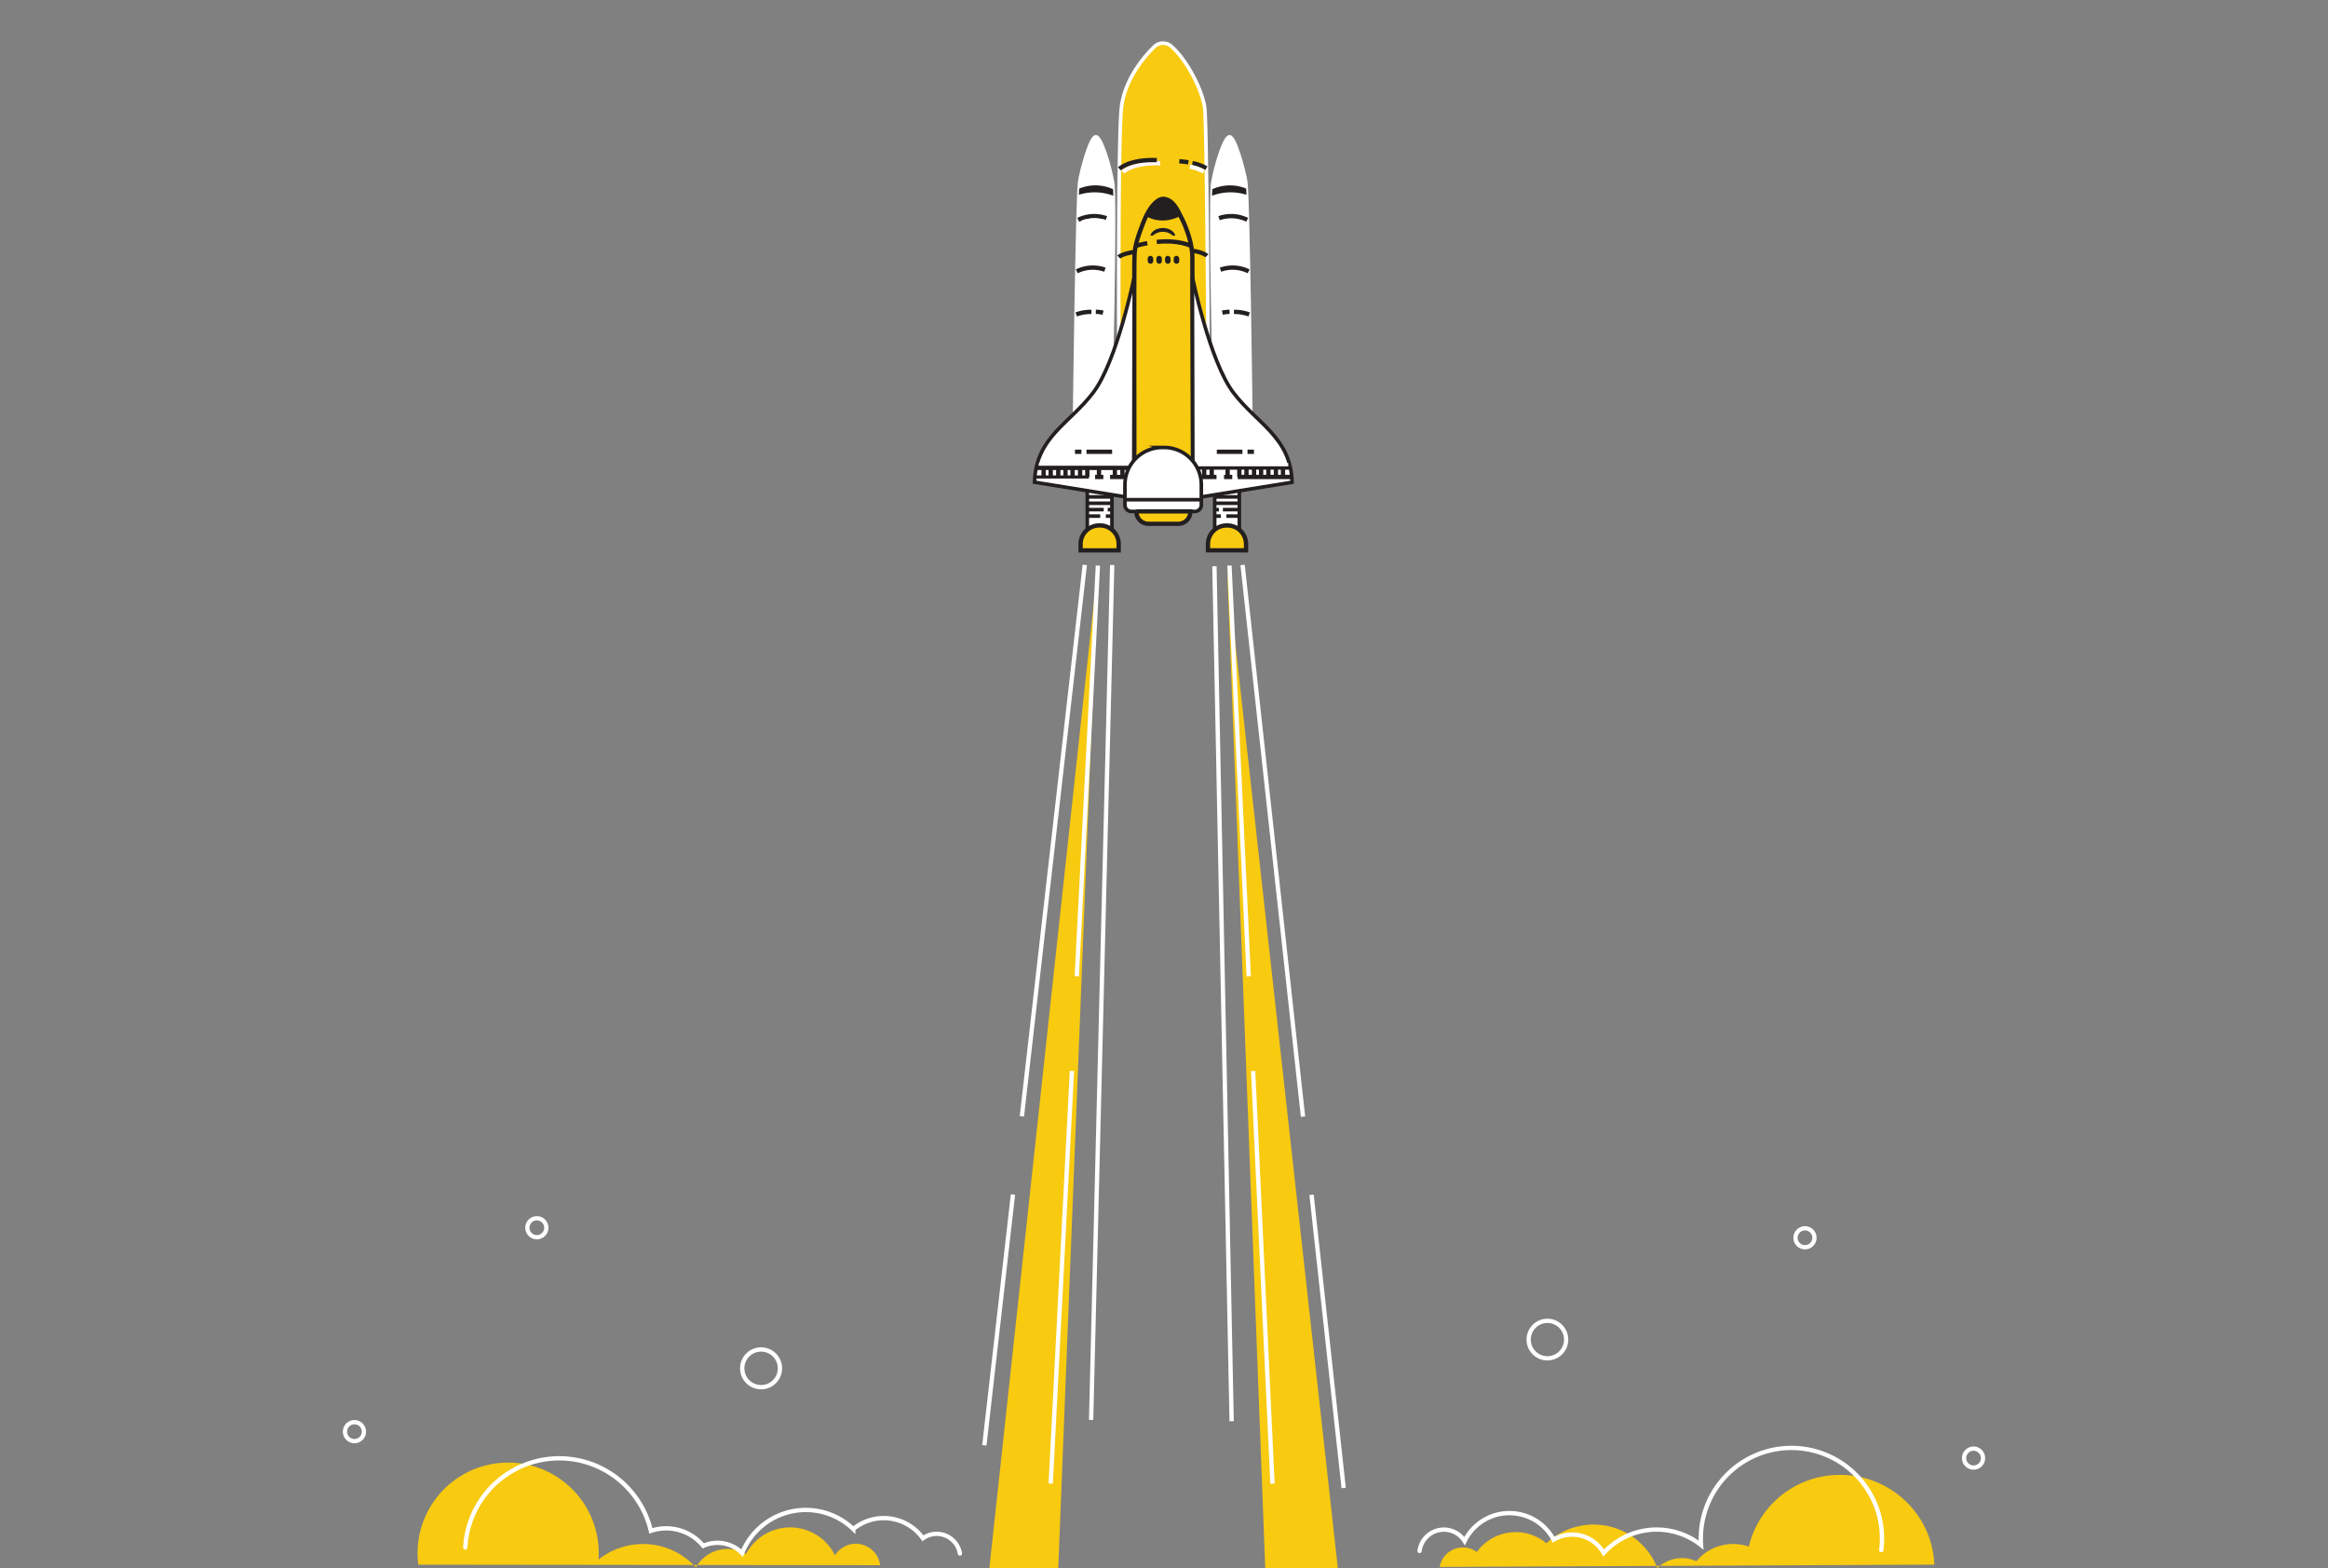 <svg id="Layer_1" data-name="Layer 1" xmlns="http://www.w3.org/2000/svg" viewBox="0 0 1140 768"><rect x="0" y="0" width="1140" height="768" fill="#808080" stroke="none"/><defs><style>.cls-1,.cls-4,.cls-6{fill:#f8ca10;}.cls-2,.cls-5,.cls-8{fill:#fff;}.cls-11,.cls-12,.cls-13,.cls-14,.cls-15,.cls-16,.cls-17,.cls-18,.cls-3,.cls-7,.cls-9{fill:none;}.cls-15,.cls-16,.cls-3{stroke:#fffefe;}.cls-11,.cls-12,.cls-13,.cls-14,.cls-15,.cls-16,.cls-17,.cls-18,.cls-3,.cls-4,.cls-5,.cls-6,.cls-7,.cls-8,.cls-9{stroke-miterlimit:10;}.cls-11,.cls-12,.cls-17,.cls-3,.cls-6,.cls-9{stroke-width:2.11px;}.cls-12,.cls-17,.cls-18,.cls-4,.cls-8{stroke:#fff;}.cls-15,.cls-4,.cls-5,.cls-7,.cls-8{stroke-width:1.76px;}.cls-13,.cls-14,.cls-5,.cls-6,.cls-7,.cls-9{stroke:#231f20;}.cls-10{fill:#231f20;}.cls-11{stroke:#fef5f9;}.cls-13{stroke-width:2.13px;}.cls-14{stroke-width:1.54px;}.cls-16{stroke-width:1.48px;}.cls-17,.cls-18{stroke-linecap:round;}.cls-18{stroke-width:2.09px;}</style></defs><title>icon-rocket-about-gx</title><polygon class="cls-1" points="537.63 276.99 484.48 768 518.22 768 537.63 276.99"/><polygon class="cls-1" points="600.97 279.43 655.13 768 619.58 768 600.97 279.43"/><path class="cls-2" d="M550.83,45.14V156l-2.65,7.45L548.52,66S548.37,51.1,550.83,45.14Z"/><polygon class="cls-2" points="608.32 81.48 609.26 198.4 612.47 201.4 610.14 90.34 608.32 81.48"/><path class="cls-2" d="M536.63,67s-5.19,17.48-5.7,57.09c-.45,33.66-1.32,75.41-1.32,75.41l-3.35,1.94s1.94-105.73,2.21-109S530.64,73,536.63,67Z"/><path class="cls-2" d="M568.32,20.66s13.49,11.55,17.81,33.14c3.3,16.44,2.19,100.17,2.19,100.17l3.29,10.88-1.83-113S581,23.39,568.32,20.66Z"/><path class="cls-3" d="M580.13,80.41a31.27,31.27,0,0,0-4.43-.49"/><path class="cls-4" d="M573.48,22.6a6.06,6.06,0,0,0-8.26.32c-5.32,5.16-14.93,16.68-16.15,30.65-1.65,18.79-1.17,122.6-1.17,122.6h43.71s-.65-115.9-1.67-123.3C588.71,43.77,581,29.09,573.48,22.6Z"/><rect class="cls-5" x="532.44" y="239.55" width="12.07" height="20.06"/><path class="cls-6" d="M547.8,269.55H529.16v-3.11a9.11,9.11,0,0,1,9.11-9.11h.42a9.11,9.11,0,0,1,9.12,9.11v3.11Z"/><line class="cls-7" x1="532.79" y1="243.35" x2="544.51" y2="243.35"/><line class="cls-7" x1="532.79" y1="246.46" x2="544.51" y2="246.46"/><line class="cls-7" x1="532.79" y1="249.58" x2="540.49" y2="249.58"/><line class="cls-7" x1="532.79" y1="252.75" x2="538.76" y2="252.75"/><line class="cls-7" x1="541.52" y1="252.75" x2="544.51" y2="252.75"/><line class="cls-7" x1="542.43" y1="249.58" x2="544.51" y2="249.58"/><rect class="cls-5" x="594.82" y="239.55" width="12.07" height="20.06"/><path class="cls-6" d="M600.64,257.34h.42a9.1,9.1,0,0,1,9.11,9.07v3.11H591.53v-3.11A9.11,9.11,0,0,1,600.64,257.34Z"/><line class="cls-7" x1="606.53" y1="243.35" x2="594.82" y2="243.35"/><line class="cls-7" x1="606.53" y1="246.46" x2="594.82" y2="246.46"/><line class="cls-7" x1="606.53" y1="249.58" x2="598.84" y2="249.58"/><line class="cls-7" x1="606.53" y1="252.75" x2="600.56" y2="252.75"/><line class="cls-7" x1="597.81" y1="252.75" x2="594.82" y2="252.75"/><line class="cls-7" x1="596.9" y1="249.58" x2="594.82" y2="249.58"/><path class="cls-6" d="M569.71,97.36s-5.06-.53-9.84,11.61c-4.61,11.71-4.23,13.94-4.38,19.13s0,104.21,0,104.21h28.7s-.23-101.7-.31-106.86c-.08-5.54-2.39-12.82-4.93-18S574.39,97.79,569.71,97.36Z"/><path class="cls-8" d="M602.1,67c-2.39,0-6.61,13.39-8.16,22.33s1,112.11,1,112.11h17.54S611.18,96.32,610,89C609.14,83.45,604.7,67,602.1,67Z"/><path class="cls-9" d="M610.74,107.66a17.79,17.79,0,0,0-13.78-.8"/><path class="cls-9" d="M611.45,132.88a17.85,17.85,0,0,0-13.79-.8"/><path class="cls-9" d="M611.71,154a20.86,20.86,0,0,0-7.46-1.26"/><path class="cls-9" d="M602.11,152.7a16.17,16.17,0,0,0-3.53.44"/><path class="cls-8" d="M536.63,67c2.39,0,6.61,13.39,8.16,22.33s-1,112.11-1,112.11H526.26S527.59,96.32,528.73,89C529.59,83.45,534,67,536.63,67Z"/><path class="cls-9" d="M528,107.66a17.79,17.79,0,0,1,13.78-.8"/><path class="cls-9" d="M527.28,132.88a17.85,17.85,0,0,1,13.79-.8"/><path class="cls-9" d="M527,154a20.81,20.81,0,0,1,7.45-1.26"/><path class="cls-9" d="M536.62,152.7a16.17,16.17,0,0,1,3.53.44"/><path class="cls-10" d="M528.32,95.39a25.72,25.72,0,0,1,16.86.47l-.11-3.19a20.83,20.83,0,0,0-16.6-.31Z"/><path class="cls-10" d="M610.38,95.39a25.72,25.72,0,0,0-16.86.47l.11-3.19a20.86,20.86,0,0,1,16.61-.31Z"/><path class="cls-11" d="M549.82,84.25s4.79-4.79,18.35-4.3"/><path class="cls-9" d="M548.18,82.7s4.75-4.79,18.3-4.3"/><path class="cls-9" d="M583.9,79.92a20.5,20.5,0,0,1,6.85,2.48"/><path class="cls-9" d="M583.76,122.81c5.38.61,7.25,2.47,7.25,2.47"/><path class="cls-9" d="M547.83,125.88s1.83-1.69,7.59-2.46"/><path class="cls-12" d="M582.62,81.61a20.73,20.73,0,0,1,6.84,2.47"/><path class="cls-9" d="M581.94,79.51a32.82,32.82,0,0,0-4.43-.5"/><path class="cls-10" d="M561.22,105.86s7.07,4.79,16.7,0c0,0-3.62-9.09-8.2-8.52S561.22,105.86,561.22,105.86Z"/><path class="cls-9" d="M583.31,120.48s-6.08-3.19-16.85-2"/><path class="cls-9" d="M556.11,120.48a41.75,41.75,0,0,1,5.72-1.37"/><path class="cls-10" d="M575.51,115.4h-1.17a7.37,7.37,0,0,0-9.82,0h-1.19c.47-2.11,3-3.73,6.1-3.73S575.05,113.3,575.51,115.4Z"/><rect class="cls-10" x="562.02" y="125.28" width="2.72" height="3.89" rx="1.33"/><rect class="cls-10" x="566.26" y="125.28" width="2.72" height="3.89" rx="1.33"/><rect class="cls-10" x="570.5" y="125.28" width="2.72" height="3.89" rx="1.33"/><rect class="cls-10" x="574.74" y="125.28" width="2.72" height="3.89" rx="1.33"/><path class="cls-5" d="M583.9,135.63s8.41,41.21,20,56.56,28.2,21.93,28.82,44l-48.57,7.83Z"/><line class="cls-13" x1="632.58" y1="233.59" x2="606.1" y2="233.59"/><line class="cls-9" x1="588.24" y1="233.59" x2="595.72" y2="233.59"/><line class="cls-9" x1="599.39" y1="233.59" x2="603.43" y2="233.59"/><line class="cls-7" x1="631.91" y1="229.14" x2="586.59" y2="229.14"/><line class="cls-9" x1="628.27" y1="229.14" x2="628.27" y2="233.59"/><line class="cls-9" x1="624.81" y1="229.14" x2="624.81" y2="233.59"/><line class="cls-9" x1="621.11" y1="229.14" x2="621.11" y2="233.59"/><line class="cls-9" x1="617.56" y1="229.1" x2="617.56" y2="233.55"/><line class="cls-9" x1="614.09" y1="229.1" x2="614.09" y2="233.55"/><line class="cls-9" x1="610.39" y1="229.1" x2="610.39" y2="233.55"/><line class="cls-9" x1="606.88" y1="229.1" x2="606.88" y2="233.55"/><line class="cls-9" x1="593.38" y1="229.14" x2="593.38" y2="233.59"/><line class="cls-9" x1="601.16" y1="229.14" x2="601.16" y2="233.59"/><line class="cls-9" x1="589.68" y1="229.14" x2="589.68" y2="233.59"/><path class="cls-5" d="M555.42,135.63s-8.41,41.17-20,56.52-28.19,21.93-28.82,44L555.17,244Z"/><line class="cls-14" x1="506.74" y1="233.59" x2="533.21" y2="233.59"/><line class="cls-9" x1="551.08" y1="233.59" x2="543.6" y2="233.59"/><line class="cls-15" x1="508.78" y1="227.51" x2="552.73" y2="227.51"/><line class="cls-16" x1="585.96" y1="227.51" x2="630.86" y2="227.51"/><line class="cls-9" x1="540.3" y1="233.59" x2="536.27" y2="233.59"/><line class="cls-9" x1="507.41" y1="229.14" x2="552.73" y2="229.14"/><line class="cls-9" x1="511.05" y1="229.14" x2="511.05" y2="233.59"/><line class="cls-9" x1="514.52" y1="229.14" x2="514.52" y2="233.59"/><line class="cls-9" x1="518.22" y1="229.14" x2="518.22" y2="233.59"/><line class="cls-9" x1="521.76" y1="229.1" x2="521.76" y2="233.55"/><line class="cls-9" x1="525.23" y1="229.1" x2="525.23" y2="233.55"/><line class="cls-9" x1="528.93" y1="229.1" x2="528.93" y2="233.55"/><line class="cls-9" x1="532.44" y1="229.1" x2="532.44" y2="233.55"/><line class="cls-9" x1="545.94" y1="229.14" x2="545.94" y2="233.59"/><line class="cls-9" x1="538.16" y1="229.14" x2="538.16" y2="233.59"/><line class="cls-9" x1="549.65" y1="229.14" x2="549.65" y2="233.59"/><path class="cls-5" d="M569.11,219.14H570a18.28,18.28,0,0,1,18.28,18.28v9.85a3.14,3.14,0,0,1-3.08,3.19H554a3.13,3.13,0,0,1-3.13-3.13v-9.91a18.27,18.27,0,0,1,18.28-18.27Z"/><path class="cls-6" d="M556.47,250.46h26.44v.14a5.93,5.93,0,0,1-5.93,5.93H562.41a5.92,5.92,0,0,1-5.93-5.93h0v-.14h0Z"/><line class="cls-7" x1="588.24" y1="244.72" x2="551.08" y2="244.72"/><path class="cls-3" d="M530.22,108.87a18.64,18.64,0,0,1,11.55,0"/><path class="cls-3" d="M609.47,109.44a17.59,17.59,0,0,0-8.47-1"/><line class="cls-9" x1="595.86" y1="221.25" x2="608.41" y2="221.25"/><line class="cls-9" x1="610.9" y1="221.25" x2="614.04" y2="221.25"/><line class="cls-9" x1="544.59" y1="221.25" x2="532.04" y2="221.25"/><line class="cls-9" x1="529.55" y1="221.25" x2="526.41" y2="221.25"/><line class="cls-12" x1="531.21" y1="276.65" x2="500.41" y2="546.7"/><line class="cls-12" x1="496.04" y1="585" x2="482.02" y2="707.84"/><line class="cls-12" x1="544.63" y1="276.71" x2="534.31" y2="695.37"/><line class="cls-12" x1="537.63" y1="276.99" x2="527.3" y2="478.08"/><line class="cls-12" x1="524.91" y1="524.49" x2="514.53" y2="726.54"/><line class="cls-12" x1="608.48" y1="276.67" x2="638.07" y2="546.85"/><line class="cls-12" x1="642.26" y1="585.16" x2="657.98" y2="728.7"/><line class="cls-12" x1="594.69" y1="277.31" x2="603.12" y2="696.02"/><line class="cls-12" x1="602.06" y1="276.97" x2="611.49" y2="478.12"/><line class="cls-12" x1="613.66" y1="524.53" x2="623.13" y2="726.63"/><path class="cls-1" d="M705,767.39a11.53,11.53,0,0,1,18.18-7.32A23.51,23.51,0,0,1,756,754.79c.45.32.88.66,1.31,1a33.56,33.56,0,0,1,54.3,12.2,17.07,17.07,0,0,1,19.08-3.4,23.48,23.48,0,0,1,25.69-7.17,45.76,45.76,0,0,1,43.06-35.09c25.4-.91,46.79,18.76,47.78,43.92"/><path class="cls-1" d="M204.84,766.28a44.36,44.36,0,1,1,88.25-2.52,35,35,0,0,1,47.69,3.85,17.76,17.76,0,0,1,24.2-6.73l.33.19a24.46,24.46,0,0,1,43.59.64A12,12,0,0,1,431,766.53"/><path class="cls-17" d="M470.07,760.82a11.55,11.55,0,0,0-18.13-7.47,23.52,23.52,0,0,0-32.8-5.52c-.45.32-.88.65-1.3,1a33.58,33.58,0,0,0-54.43,11.78,17,17,0,0,0-14.7-4.83,17.2,17.2,0,0,0-4.34,1.28,23.47,23.47,0,0,0-25.65-7.34,46.08,46.08,0,0,0-90.87,8.11"/><path class="cls-17" d="M921.24,759.13A44.36,44.36,0,1,0,833,756.68a35,35,0,0,0-47.68,3.88,17.78,17.78,0,0,0-24.23-6.7l-.31.18a24.46,24.46,0,0,0-43.58.67,12,12,0,0,0-22.05,4.85"/><circle class="cls-17" cx="372.7" cy="670.12" r="9.24"/><circle class="cls-18" cx="757.75" cy="656.04" r="9.18"/><circle class="cls-18" cx="966.43" cy="714.08" r="4.65"/><circle class="cls-18" cx="883.88" cy="606.18" r="4.65"/><circle class="cls-18" cx="173.57" cy="701.13" r="4.65"/><circle class="cls-18" cx="262.89" cy="601.27" r="4.65"/></svg>